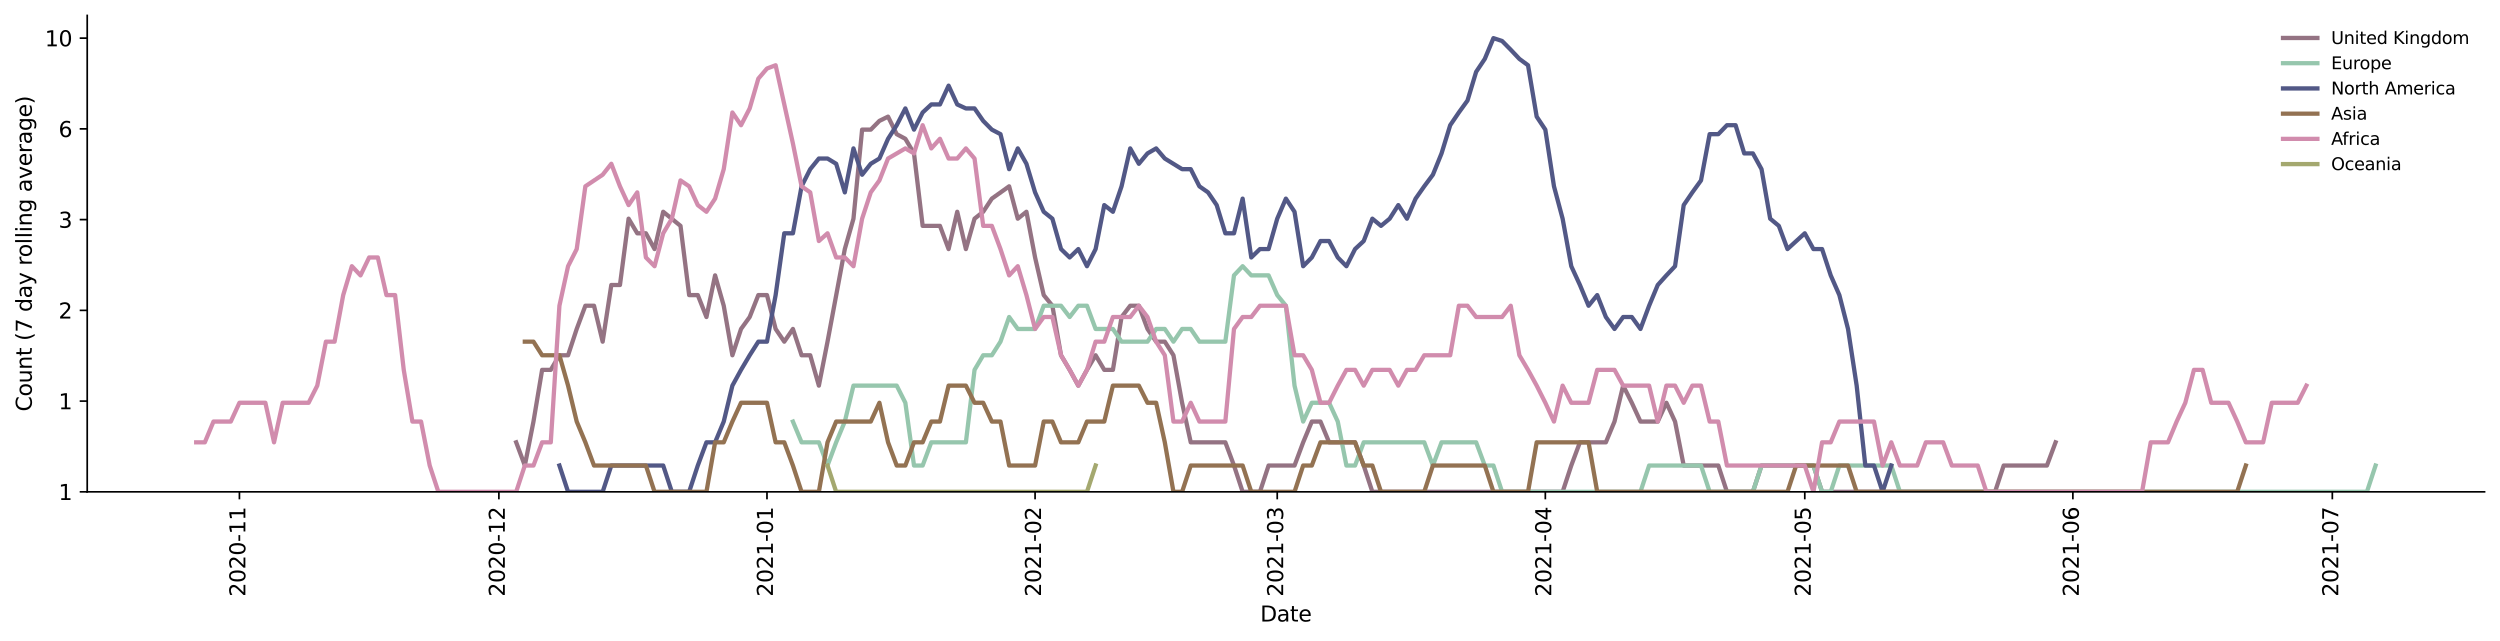 <?xml version="1.0" encoding="utf-8" standalone="no"?>
<!DOCTYPE svg PUBLIC "-//W3C//DTD SVG 1.1//EN"
  "http://www.w3.org/Graphics/SVG/1.1/DTD/svg11.dtd">
<svg height="298.621pt" version="1.1" viewBox="0 0 1163.803 298.621" width="1163.803pt" xmlns="http://www.w3.org/2000/svg" xmlns:xlink="http://www.w3.org/1999/xlink">
 <defs>
  <style type="text/css">*{stroke-linecap:butt;stroke-linejoin:round;}</style>
 </defs>
 <g id="figure_1">
  <g id="patch_1">
   <path d="M 0 298.621 
L 1163.803 298.621 
L 1163.803 0 
L 0 0 
z
" style="fill:#ffffff;"/>
  </g>
  <g id="axes_1">
   <g id="patch_2">
    <path d="M 40.603 228.96 
L 1156.603 228.96 
L 1156.603 7.2 
L 40.603 7.2 
z
" style="fill:#ffffff;"/>
   </g>
   <g id="matplotlib.axis_1">
    <g id="xtick_1">
     <g id="line2d_1">
      <defs>
       <path d="M 0 0 
L 0 3.5 
" id="m291498f585" style="stroke:#000000;stroke-width:0.8;"/>
      </defs>
      <g>
       <use style="stroke:#000000;stroke-width:0.8;" x="111.46" xlink:href="#m291498f585" y="228.96"/>
      </g>
     </g>
     <g id="text_1">
      <!-- 2020-11 -->
      <g transform="translate(114.22 277.743)rotate(-90)scale(0.1 -0.1)">
       <defs>
        <path d="M 1228 531 
L 3431 531 
L 3431 0 
L 469 0 
L 469 531 
Q 828 903 1448 1529 
Q 2069 2156 2228 2338 
Q 2531 2678 2651 2914 
Q 2772 3150 2772 3378 
Q 2772 3750 2511 3984 
Q 2250 4219 1831 4219 
Q 1534 4219 1204 4116 
Q 875 4013 500 3803 
L 500 4441 
Q 881 4594 1212 4672 
Q 1544 4750 1819 4750 
Q 2544 4750 2975 4387 
Q 3406 4025 3406 3419 
Q 3406 3131 3298 2873 
Q 3191 2616 2906 2266 
Q 2828 2175 2409 1742 
Q 1991 1309 1228 531 
z
" id="DejaVuSans-32" transform="scale(0.016)"/>
        <path d="M 2034 4250 
Q 1547 4250 1301 3770 
Q 1056 3291 1056 2328 
Q 1056 1369 1301 889 
Q 1547 409 2034 409 
Q 2525 409 2770 889 
Q 3016 1369 3016 2328 
Q 3016 3291 2770 3770 
Q 2525 4250 2034 4250 
z
M 2034 4750 
Q 2819 4750 3233 4129 
Q 3647 3509 3647 2328 
Q 3647 1150 3233 529 
Q 2819 -91 2034 -91 
Q 1250 -91 836 529 
Q 422 1150 422 2328 
Q 422 3509 836 4129 
Q 1250 4750 2034 4750 
z
" id="DejaVuSans-30" transform="scale(0.016)"/>
        <path d="M 313 2009 
L 1997 2009 
L 1997 1497 
L 313 1497 
L 313 2009 
z
" id="DejaVuSans-2d" transform="scale(0.016)"/>
        <path d="M 794 531 
L 1825 531 
L 1825 4091 
L 703 3866 
L 703 4441 
L 1819 4666 
L 2450 4666 
L 2450 531 
L 3481 531 
L 3481 0 
L 794 0 
L 794 531 
z
" id="DejaVuSans-31" transform="scale(0.016)"/>
       </defs>
       <use xlink:href="#DejaVuSans-32"/>
       <use x="63.623" xlink:href="#DejaVuSans-30"/>
       <use x="127.246" xlink:href="#DejaVuSans-32"/>
       <use x="190.869" xlink:href="#DejaVuSans-30"/>
       <use x="254.492" xlink:href="#DejaVuSans-2d"/>
       <use x="290.576" xlink:href="#DejaVuSans-31"/>
       <use x="354.199" xlink:href="#DejaVuSans-31"/>
      </g>
     </g>
    </g>
    <g id="xtick_2">
     <g id="line2d_2">
      <g>
       <use style="stroke:#000000;stroke-width:0.8;" x="232.239" xlink:href="#m291498f585" y="228.96"/>
      </g>
     </g>
     <g id="text_2">
      <!-- 2020-12 -->
      <g transform="translate(234.999 277.743)rotate(-90)scale(0.1 -0.1)">
       <use xlink:href="#DejaVuSans-32"/>
       <use x="63.623" xlink:href="#DejaVuSans-30"/>
       <use x="127.246" xlink:href="#DejaVuSans-32"/>
       <use x="190.869" xlink:href="#DejaVuSans-30"/>
       <use x="254.492" xlink:href="#DejaVuSans-2d"/>
       <use x="290.576" xlink:href="#DejaVuSans-31"/>
       <use x="354.199" xlink:href="#DejaVuSans-32"/>
      </g>
     </g>
    </g>
    <g id="xtick_3">
     <g id="line2d_3">
      <g>
       <use style="stroke:#000000;stroke-width:0.8;" x="357.045" xlink:href="#m291498f585" y="228.96"/>
      </g>
     </g>
     <g id="text_3">
      <!-- 2021-01 -->
      <g transform="translate(359.804 277.743)rotate(-90)scale(0.1 -0.1)">
       <use xlink:href="#DejaVuSans-32"/>
       <use x="63.623" xlink:href="#DejaVuSans-30"/>
       <use x="127.246" xlink:href="#DejaVuSans-32"/>
       <use x="190.869" xlink:href="#DejaVuSans-31"/>
       <use x="254.492" xlink:href="#DejaVuSans-2d"/>
       <use x="290.576" xlink:href="#DejaVuSans-30"/>
       <use x="354.199" xlink:href="#DejaVuSans-31"/>
      </g>
     </g>
    </g>
    <g id="xtick_4">
     <g id="line2d_4">
      <g>
       <use style="stroke:#000000;stroke-width:0.8;" x="481.85" xlink:href="#m291498f585" y="228.96"/>
      </g>
     </g>
     <g id="text_4">
      <!-- 2021-02 -->
      <g transform="translate(484.609 277.743)rotate(-90)scale(0.1 -0.1)">
       <use xlink:href="#DejaVuSans-32"/>
       <use x="63.623" xlink:href="#DejaVuSans-30"/>
       <use x="127.246" xlink:href="#DejaVuSans-32"/>
       <use x="190.869" xlink:href="#DejaVuSans-31"/>
       <use x="254.492" xlink:href="#DejaVuSans-2d"/>
       <use x="290.576" xlink:href="#DejaVuSans-30"/>
       <use x="354.199" xlink:href="#DejaVuSans-32"/>
      </g>
     </g>
    </g>
    <g id="xtick_5">
     <g id="line2d_5">
      <g>
       <use style="stroke:#000000;stroke-width:0.8;" x="594.577" xlink:href="#m291498f585" y="228.96"/>
      </g>
     </g>
     <g id="text_5">
      <!-- 2021-03 -->
      <g transform="translate(597.337 277.743)rotate(-90)scale(0.1 -0.1)">
       <defs>
        <path d="M 2597 2516 
Q 3050 2419 3304 2112 
Q 3559 1806 3559 1356 
Q 3559 666 3084 287 
Q 2609 -91 1734 -91 
Q 1441 -91 1130 -33 
Q 819 25 488 141 
L 488 750 
Q 750 597 1062 519 
Q 1375 441 1716 441 
Q 2309 441 2620 675 
Q 2931 909 2931 1356 
Q 2931 1769 2642 2001 
Q 2353 2234 1838 2234 
L 1294 2234 
L 1294 2753 
L 1863 2753 
Q 2328 2753 2575 2939 
Q 2822 3125 2822 3475 
Q 2822 3834 2567 4026 
Q 2313 4219 1838 4219 
Q 1578 4219 1281 4162 
Q 984 4106 628 3988 
L 628 4550 
Q 988 4650 1302 4700 
Q 1616 4750 1894 4750 
Q 2613 4750 3031 4423 
Q 3450 4097 3450 3541 
Q 3450 3153 3228 2886 
Q 3006 2619 2597 2516 
z
" id="DejaVuSans-33" transform="scale(0.016)"/>
       </defs>
       <use xlink:href="#DejaVuSans-32"/>
       <use x="63.623" xlink:href="#DejaVuSans-30"/>
       <use x="127.246" xlink:href="#DejaVuSans-32"/>
       <use x="190.869" xlink:href="#DejaVuSans-31"/>
       <use x="254.492" xlink:href="#DejaVuSans-2d"/>
       <use x="290.576" xlink:href="#DejaVuSans-30"/>
       <use x="354.199" xlink:href="#DejaVuSans-33"/>
      </g>
     </g>
    </g>
    <g id="xtick_6">
     <g id="line2d_6">
      <g>
       <use style="stroke:#000000;stroke-width:0.8;" x="719.382" xlink:href="#m291498f585" y="228.96"/>
      </g>
     </g>
     <g id="text_6">
      <!-- 2021-04 -->
      <g transform="translate(722.142 277.743)rotate(-90)scale(0.1 -0.1)">
       <defs>
        <path d="M 2419 4116 
L 825 1625 
L 2419 1625 
L 2419 4116 
z
M 2253 4666 
L 3047 4666 
L 3047 1625 
L 3713 1625 
L 3713 1100 
L 3047 1100 
L 3047 0 
L 2419 0 
L 2419 1100 
L 313 1100 
L 313 1709 
L 2253 4666 
z
" id="DejaVuSans-34" transform="scale(0.016)"/>
       </defs>
       <use xlink:href="#DejaVuSans-32"/>
       <use x="63.623" xlink:href="#DejaVuSans-30"/>
       <use x="127.246" xlink:href="#DejaVuSans-32"/>
       <use x="190.869" xlink:href="#DejaVuSans-31"/>
       <use x="254.492" xlink:href="#DejaVuSans-2d"/>
       <use x="290.576" xlink:href="#DejaVuSans-30"/>
       <use x="354.199" xlink:href="#DejaVuSans-34"/>
      </g>
     </g>
    </g>
    <g id="xtick_7">
     <g id="line2d_7">
      <g>
       <use style="stroke:#000000;stroke-width:0.8;" x="840.162" xlink:href="#m291498f585" y="228.96"/>
      </g>
     </g>
     <g id="text_7">
      <!-- 2021-05 -->
      <g transform="translate(842.921 277.743)rotate(-90)scale(0.1 -0.1)">
       <defs>
        <path d="M 691 4666 
L 3169 4666 
L 3169 4134 
L 1269 4134 
L 1269 2991 
Q 1406 3038 1543 3061 
Q 1681 3084 1819 3084 
Q 2600 3084 3056 2656 
Q 3513 2228 3513 1497 
Q 3513 744 3044 326 
Q 2575 -91 1722 -91 
Q 1428 -91 1123 -41 
Q 819 9 494 109 
L 494 744 
Q 775 591 1075 516 
Q 1375 441 1709 441 
Q 2250 441 2565 725 
Q 2881 1009 2881 1497 
Q 2881 1984 2565 2268 
Q 2250 2553 1709 2553 
Q 1456 2553 1204 2497 
Q 953 2441 691 2322 
L 691 4666 
z
" id="DejaVuSans-35" transform="scale(0.016)"/>
       </defs>
       <use xlink:href="#DejaVuSans-32"/>
       <use x="63.623" xlink:href="#DejaVuSans-30"/>
       <use x="127.246" xlink:href="#DejaVuSans-32"/>
       <use x="190.869" xlink:href="#DejaVuSans-31"/>
       <use x="254.492" xlink:href="#DejaVuSans-2d"/>
       <use x="290.576" xlink:href="#DejaVuSans-30"/>
       <use x="354.199" xlink:href="#DejaVuSans-35"/>
      </g>
     </g>
    </g>
    <g id="xtick_8">
     <g id="line2d_8">
      <g>
       <use style="stroke:#000000;stroke-width:0.8;" x="964.967" xlink:href="#m291498f585" y="228.96"/>
      </g>
     </g>
     <g id="text_8">
      <!-- 2021-06 -->
      <g transform="translate(967.726 277.743)rotate(-90)scale(0.1 -0.1)">
       <defs>
        <path d="M 2113 2584 
Q 1688 2584 1439 2293 
Q 1191 2003 1191 1497 
Q 1191 994 1439 701 
Q 1688 409 2113 409 
Q 2538 409 2786 701 
Q 3034 994 3034 1497 
Q 3034 2003 2786 2293 
Q 2538 2584 2113 2584 
z
M 3366 4563 
L 3366 3988 
Q 3128 4100 2886 4159 
Q 2644 4219 2406 4219 
Q 1781 4219 1451 3797 
Q 1122 3375 1075 2522 
Q 1259 2794 1537 2939 
Q 1816 3084 2150 3084 
Q 2853 3084 3261 2657 
Q 3669 2231 3669 1497 
Q 3669 778 3244 343 
Q 2819 -91 2113 -91 
Q 1303 -91 875 529 
Q 447 1150 447 2328 
Q 447 3434 972 4092 
Q 1497 4750 2381 4750 
Q 2619 4750 2861 4703 
Q 3103 4656 3366 4563 
z
" id="DejaVuSans-36" transform="scale(0.016)"/>
       </defs>
       <use xlink:href="#DejaVuSans-32"/>
       <use x="63.623" xlink:href="#DejaVuSans-30"/>
       <use x="127.246" xlink:href="#DejaVuSans-32"/>
       <use x="190.869" xlink:href="#DejaVuSans-31"/>
       <use x="254.492" xlink:href="#DejaVuSans-2d"/>
       <use x="290.576" xlink:href="#DejaVuSans-30"/>
       <use x="354.199" xlink:href="#DejaVuSans-36"/>
      </g>
     </g>
    </g>
    <g id="xtick_9">
     <g id="line2d_9">
      <g>
       <use style="stroke:#000000;stroke-width:0.8;" x="1085.746" xlink:href="#m291498f585" y="228.96"/>
      </g>
     </g>
     <g id="text_9">
      <!-- 2021-07 -->
      <g transform="translate(1088.505 277.743)rotate(-90)scale(0.1 -0.1)">
       <defs>
        <path d="M 525 4666 
L 3525 4666 
L 3525 4397 
L 1831 0 
L 1172 0 
L 2766 4134 
L 525 4134 
L 525 4666 
z
" id="DejaVuSans-37" transform="scale(0.016)"/>
       </defs>
       <use xlink:href="#DejaVuSans-32"/>
       <use x="63.623" xlink:href="#DejaVuSans-30"/>
       <use x="127.246" xlink:href="#DejaVuSans-32"/>
       <use x="190.869" xlink:href="#DejaVuSans-31"/>
       <use x="254.492" xlink:href="#DejaVuSans-2d"/>
       <use x="290.576" xlink:href="#DejaVuSans-30"/>
       <use x="354.199" xlink:href="#DejaVuSans-37"/>
      </g>
     </g>
    </g>
    <g id="text_10">
     <!-- Date -->
     <g transform="translate(586.652 289.341)scale(0.1 -0.1)">
      <defs>
       <path d="M 1259 4147 
L 1259 519 
L 2022 519 
Q 2988 519 3436 956 
Q 3884 1394 3884 2338 
Q 3884 3275 3436 3711 
Q 2988 4147 2022 4147 
L 1259 4147 
z
M 628 4666 
L 1925 4666 
Q 3281 4666 3915 4102 
Q 4550 3538 4550 2338 
Q 4550 1131 3912 565 
Q 3275 0 1925 0 
L 628 0 
L 628 4666 
z
" id="DejaVuSans-44" transform="scale(0.016)"/>
       <path d="M 2194 1759 
Q 1497 1759 1228 1600 
Q 959 1441 959 1056 
Q 959 750 1161 570 
Q 1363 391 1709 391 
Q 2188 391 2477 730 
Q 2766 1069 2766 1631 
L 2766 1759 
L 2194 1759 
z
M 3341 1997 
L 3341 0 
L 2766 0 
L 2766 531 
Q 2569 213 2275 61 
Q 1981 -91 1556 -91 
Q 1019 -91 701 211 
Q 384 513 384 1019 
Q 384 1609 779 1909 
Q 1175 2209 1959 2209 
L 2766 2209 
L 2766 2266 
Q 2766 2663 2505 2880 
Q 2244 3097 1772 3097 
Q 1472 3097 1187 3025 
Q 903 2953 641 2809 
L 641 3341 
Q 956 3463 1253 3523 
Q 1550 3584 1831 3584 
Q 2591 3584 2966 3190 
Q 3341 2797 3341 1997 
z
" id="DejaVuSans-61" transform="scale(0.016)"/>
       <path d="M 1172 4494 
L 1172 3500 
L 2356 3500 
L 2356 3053 
L 1172 3053 
L 1172 1153 
Q 1172 725 1289 603 
Q 1406 481 1766 481 
L 2356 481 
L 2356 0 
L 1766 0 
Q 1100 0 847 248 
Q 594 497 594 1153 
L 594 3053 
L 172 3053 
L 172 3500 
L 594 3500 
L 594 4494 
L 1172 4494 
z
" id="DejaVuSans-74" transform="scale(0.016)"/>
       <path d="M 3597 1894 
L 3597 1613 
L 953 1613 
Q 991 1019 1311 708 
Q 1631 397 2203 397 
Q 2534 397 2845 478 
Q 3156 559 3463 722 
L 3463 178 
Q 3153 47 2828 -22 
Q 2503 -91 2169 -91 
Q 1331 -91 842 396 
Q 353 884 353 1716 
Q 353 2575 817 3079 
Q 1281 3584 2069 3584 
Q 2775 3584 3186 3129 
Q 3597 2675 3597 1894 
z
M 3022 2063 
Q 3016 2534 2758 2815 
Q 2500 3097 2075 3097 
Q 1594 3097 1305 2825 
Q 1016 2553 972 2059 
L 3022 2063 
z
" id="DejaVuSans-65" transform="scale(0.016)"/>
      </defs>
      <use xlink:href="#DejaVuSans-44"/>
      <use x="77.002" xlink:href="#DejaVuSans-61"/>
      <use x="138.281" xlink:href="#DejaVuSans-74"/>
      <use x="177.49" xlink:href="#DejaVuSans-65"/>
     </g>
    </g>
   </g>
   <g id="matplotlib.axis_2">
    <g id="ytick_1">
     <g id="line2d_10">
      <defs>
       <path d="M 0 0 
L -3.5 0 
" id="m78476ab088" style="stroke:#000000;stroke-width:0.8;"/>
      </defs>
      <g>
       <use style="stroke:#000000;stroke-width:0.8;" x="40.603" xlink:href="#m78476ab088" y="228.96"/>
      </g>
     </g>
     <g id="text_11">
      <!-- 1 -->
      <g transform="translate(27.241 232.759)scale(0.1 -0.1)">
       <use xlink:href="#DejaVuSans-31"/>
      </g>
     </g>
    </g>
    <g id="ytick_2">
     <g id="line2d_11">
      <g>
       <use style="stroke:#000000;stroke-width:0.8;" x="40.603" xlink:href="#m78476ab088" y="186.72"/>
      </g>
     </g>
     <g id="text_12">
      <!-- 1 -->
      <g transform="translate(27.241 190.519)scale(0.1 -0.1)">
       <use xlink:href="#DejaVuSans-31"/>
      </g>
     </g>
    </g>
    <g id="ytick_3">
     <g id="line2d_12">
      <g>
       <use style="stroke:#000000;stroke-width:0.8;" x="40.603" xlink:href="#m78476ab088" y="144.48"/>
      </g>
     </g>
     <g id="text_13">
      <!-- 2 -->
      <g transform="translate(27.241 148.279)scale(0.1 -0.1)">
       <use xlink:href="#DejaVuSans-32"/>
      </g>
     </g>
    </g>
    <g id="ytick_4">
     <g id="line2d_13">
      <g>
       <use style="stroke:#000000;stroke-width:0.8;" x="40.603" xlink:href="#m78476ab088" y="102.24"/>
      </g>
     </g>
     <g id="text_14">
      <!-- 3 -->
      <g transform="translate(27.241 106.039)scale(0.1 -0.1)">
       <use xlink:href="#DejaVuSans-33"/>
      </g>
     </g>
    </g>
    <g id="ytick_5">
     <g id="line2d_14">
      <g>
       <use style="stroke:#000000;stroke-width:0.8;" x="40.603" xlink:href="#m78476ab088" y="60"/>
      </g>
     </g>
     <g id="text_15">
      <!-- 6 -->
      <g transform="translate(27.241 63.799)scale(0.1 -0.1)">
       <use xlink:href="#DejaVuSans-36"/>
      </g>
     </g>
    </g>
    <g id="ytick_6">
     <g id="line2d_15">
      <g>
       <use style="stroke:#000000;stroke-width:0.8;" x="40.603" xlink:href="#m78476ab088" y="17.76"/>
      </g>
     </g>
     <g id="text_16">
      <!-- 10 -->
      <g transform="translate(20.878 21.559)scale(0.1 -0.1)">
       <use xlink:href="#DejaVuSans-31"/>
       <use x="63.623" xlink:href="#DejaVuSans-30"/>
      </g>
     </g>
    </g>
    <g id="text_17">
     <!-- Count (7 day rolling average) -->
     <g transform="translate(14.798 191.548)rotate(-90)scale(0.1 -0.1)">
      <defs>
       <path d="M 4122 4306 
L 4122 3641 
Q 3803 3938 3442 4084 
Q 3081 4231 2675 4231 
Q 1875 4231 1450 3742 
Q 1025 3253 1025 2328 
Q 1025 1406 1450 917 
Q 1875 428 2675 428 
Q 3081 428 3442 575 
Q 3803 722 4122 1019 
L 4122 359 
Q 3791 134 3420 21 
Q 3050 -91 2638 -91 
Q 1578 -91 968 557 
Q 359 1206 359 2328 
Q 359 3453 968 4101 
Q 1578 4750 2638 4750 
Q 3056 4750 3426 4639 
Q 3797 4528 4122 4306 
z
" id="DejaVuSans-43" transform="scale(0.016)"/>
       <path d="M 1959 3097 
Q 1497 3097 1228 2736 
Q 959 2375 959 1747 
Q 959 1119 1226 758 
Q 1494 397 1959 397 
Q 2419 397 2687 759 
Q 2956 1122 2956 1747 
Q 2956 2369 2687 2733 
Q 2419 3097 1959 3097 
z
M 1959 3584 
Q 2709 3584 3137 3096 
Q 3566 2609 3566 1747 
Q 3566 888 3137 398 
Q 2709 -91 1959 -91 
Q 1206 -91 779 398 
Q 353 888 353 1747 
Q 353 2609 779 3096 
Q 1206 3584 1959 3584 
z
" id="DejaVuSans-6f" transform="scale(0.016)"/>
       <path d="M 544 1381 
L 544 3500 
L 1119 3500 
L 1119 1403 
Q 1119 906 1312 657 
Q 1506 409 1894 409 
Q 2359 409 2629 706 
Q 2900 1003 2900 1516 
L 2900 3500 
L 3475 3500 
L 3475 0 
L 2900 0 
L 2900 538 
Q 2691 219 2414 64 
Q 2138 -91 1772 -91 
Q 1169 -91 856 284 
Q 544 659 544 1381 
z
M 1991 3584 
L 1991 3584 
z
" id="DejaVuSans-75" transform="scale(0.016)"/>
       <path d="M 3513 2113 
L 3513 0 
L 2938 0 
L 2938 2094 
Q 2938 2591 2744 2837 
Q 2550 3084 2163 3084 
Q 1697 3084 1428 2787 
Q 1159 2491 1159 1978 
L 1159 0 
L 581 0 
L 581 3500 
L 1159 3500 
L 1159 2956 
Q 1366 3272 1645 3428 
Q 1925 3584 2291 3584 
Q 2894 3584 3203 3211 
Q 3513 2838 3513 2113 
z
" id="DejaVuSans-6e" transform="scale(0.016)"/>
       <path id="DejaVuSans-20" transform="scale(0.016)"/>
       <path d="M 1984 4856 
Q 1566 4138 1362 3434 
Q 1159 2731 1159 2009 
Q 1159 1288 1364 580 
Q 1569 -128 1984 -844 
L 1484 -844 
Q 1016 -109 783 600 
Q 550 1309 550 2009 
Q 550 2706 781 3412 
Q 1013 4119 1484 4856 
L 1984 4856 
z
" id="DejaVuSans-28" transform="scale(0.016)"/>
       <path d="M 2906 2969 
L 2906 4863 
L 3481 4863 
L 3481 0 
L 2906 0 
L 2906 525 
Q 2725 213 2448 61 
Q 2172 -91 1784 -91 
Q 1150 -91 751 415 
Q 353 922 353 1747 
Q 353 2572 751 3078 
Q 1150 3584 1784 3584 
Q 2172 3584 2448 3432 
Q 2725 3281 2906 2969 
z
M 947 1747 
Q 947 1113 1208 752 
Q 1469 391 1925 391 
Q 2381 391 2643 752 
Q 2906 1113 2906 1747 
Q 2906 2381 2643 2742 
Q 2381 3103 1925 3103 
Q 1469 3103 1208 2742 
Q 947 2381 947 1747 
z
" id="DejaVuSans-64" transform="scale(0.016)"/>
       <path d="M 2059 -325 
Q 1816 -950 1584 -1140 
Q 1353 -1331 966 -1331 
L 506 -1331 
L 506 -850 
L 844 -850 
Q 1081 -850 1212 -737 
Q 1344 -625 1503 -206 
L 1606 56 
L 191 3500 
L 800 3500 
L 1894 763 
L 2988 3500 
L 3597 3500 
L 2059 -325 
z
" id="DejaVuSans-79" transform="scale(0.016)"/>
       <path d="M 2631 2963 
Q 2534 3019 2420 3045 
Q 2306 3072 2169 3072 
Q 1681 3072 1420 2755 
Q 1159 2438 1159 1844 
L 1159 0 
L 581 0 
L 581 3500 
L 1159 3500 
L 1159 2956 
Q 1341 3275 1631 3429 
Q 1922 3584 2338 3584 
Q 2397 3584 2469 3576 
Q 2541 3569 2628 3553 
L 2631 2963 
z
" id="DejaVuSans-72" transform="scale(0.016)"/>
       <path d="M 603 4863 
L 1178 4863 
L 1178 0 
L 603 0 
L 603 4863 
z
" id="DejaVuSans-6c" transform="scale(0.016)"/>
       <path d="M 603 3500 
L 1178 3500 
L 1178 0 
L 603 0 
L 603 3500 
z
M 603 4863 
L 1178 4863 
L 1178 4134 
L 603 4134 
L 603 4863 
z
" id="DejaVuSans-69" transform="scale(0.016)"/>
       <path d="M 2906 1791 
Q 2906 2416 2648 2759 
Q 2391 3103 1925 3103 
Q 1463 3103 1205 2759 
Q 947 2416 947 1791 
Q 947 1169 1205 825 
Q 1463 481 1925 481 
Q 2391 481 2648 825 
Q 2906 1169 2906 1791 
z
M 3481 434 
Q 3481 -459 3084 -895 
Q 2688 -1331 1869 -1331 
Q 1566 -1331 1297 -1286 
Q 1028 -1241 775 -1147 
L 775 -588 
Q 1028 -725 1275 -790 
Q 1522 -856 1778 -856 
Q 2344 -856 2625 -561 
Q 2906 -266 2906 331 
L 2906 616 
Q 2728 306 2450 153 
Q 2172 0 1784 0 
Q 1141 0 747 490 
Q 353 981 353 1791 
Q 353 2603 747 3093 
Q 1141 3584 1784 3584 
Q 2172 3584 2450 3431 
Q 2728 3278 2906 2969 
L 2906 3500 
L 3481 3500 
L 3481 434 
z
" id="DejaVuSans-67" transform="scale(0.016)"/>
       <path d="M 191 3500 
L 800 3500 
L 1894 563 
L 2988 3500 
L 3597 3500 
L 2284 0 
L 1503 0 
L 191 3500 
z
" id="DejaVuSans-76" transform="scale(0.016)"/>
       <path d="M 513 4856 
L 1013 4856 
Q 1481 4119 1714 3412 
Q 1947 2706 1947 2009 
Q 1947 1309 1714 600 
Q 1481 -109 1013 -844 
L 513 -844 
Q 928 -128 1133 580 
Q 1338 1288 1338 2009 
Q 1338 2731 1133 3434 
Q 928 4138 513 4856 
z
" id="DejaVuSans-29" transform="scale(0.016)"/>
      </defs>
      <use xlink:href="#DejaVuSans-43"/>
      <use x="69.824" xlink:href="#DejaVuSans-6f"/>
      <use x="131.006" xlink:href="#DejaVuSans-75"/>
      <use x="194.385" xlink:href="#DejaVuSans-6e"/>
      <use x="257.764" xlink:href="#DejaVuSans-74"/>
      <use x="296.973" xlink:href="#DejaVuSans-20"/>
      <use x="328.76" xlink:href="#DejaVuSans-28"/>
      <use x="367.773" xlink:href="#DejaVuSans-37"/>
      <use x="431.396" xlink:href="#DejaVuSans-20"/>
      <use x="463.184" xlink:href="#DejaVuSans-64"/>
      <use x="526.66" xlink:href="#DejaVuSans-61"/>
      <use x="587.939" xlink:href="#DejaVuSans-79"/>
      <use x="647.119" xlink:href="#DejaVuSans-20"/>
      <use x="678.906" xlink:href="#DejaVuSans-72"/>
      <use x="717.77" xlink:href="#DejaVuSans-6f"/>
      <use x="778.951" xlink:href="#DejaVuSans-6c"/>
      <use x="806.734" xlink:href="#DejaVuSans-6c"/>
      <use x="834.518" xlink:href="#DejaVuSans-69"/>
      <use x="862.301" xlink:href="#DejaVuSans-6e"/>
      <use x="925.68" xlink:href="#DejaVuSans-67"/>
      <use x="989.156" xlink:href="#DejaVuSans-20"/>
      <use x="1020.943" xlink:href="#DejaVuSans-61"/>
      <use x="1082.223" xlink:href="#DejaVuSans-76"/>
      <use x="1141.402" xlink:href="#DejaVuSans-65"/>
      <use x="1202.926" xlink:href="#DejaVuSans-72"/>
      <use x="1244.039" xlink:href="#DejaVuSans-61"/>
      <use x="1305.318" xlink:href="#DejaVuSans-67"/>
      <use x="1368.795" xlink:href="#DejaVuSans-65"/>
      <use x="1430.318" xlink:href="#DejaVuSans-29"/>
     </g>
    </g>
   </g>
   <g id="line2d_16">
    <path clip-path="url(#p7f27ccd590)" d="M 240.291 205.909 
L 244.317 216.712 
L 248.343 196.245 
L 252.369 172.18 
L 256.395 172.18 
L 260.421 165.382 
L 264.447 165.382 
L 268.473 153.135 
L 272.499 142.331 
L 276.525 142.331 
L 280.551 159.054 
L 284.577 132.667 
L 288.603 132.667 
L 292.629 101.805 
L 296.655 108.602 
L 300.681 108.602 
L 304.707 115.944 
L 308.733 98.586 
L 316.785 105.141 
L 320.811 137.372 
L 324.837 137.372 
L 328.863 147.574 
L 332.889 128.192 
L 336.915 142.331 
L 340.941 165.382 
L 344.967 153.135 
L 348.993 147.574 
L 353.019 137.372 
L 357.045 137.372 
L 361.071 153.135 
L 365.097 159.054 
L 369.123 153.135 
L 373.149 165.382 
L 377.175 165.382 
L 381.201 179.522 
L 385.227 159.054 
L 393.278 115.944 
L 397.304 101.805 
L 401.33 60.348 
L 405.356 60.348 
L 409.382 56.27 
L 413.408 54.298 
L 417.434 62.456 
L 421.46 64.614 
L 425.486 71.412 
L 429.512 105.141 
L 437.564 105.141 
L 441.59 115.944 
L 445.616 98.586 
L 449.642 115.944 
L 453.668 101.805 
L 457.694 98.586 
L 461.72 92.469 
L 469.772 86.735 
L 473.798 101.805 
L 477.824 98.586 
L 481.85 119.848 
L 485.876 137.372 
L 489.902 142.331 
L 493.928 165.382 
L 497.954 172.18 
L 501.98 179.522 
L 506.006 172.18 
L 510.032 165.382 
L 514.058 172.18 
L 518.084 172.18 
L 522.11 147.574 
L 526.136 142.331 
L 530.162 142.331 
L 534.188 153.135 
L 538.214 159.054 
L 542.239 159.054 
L 546.265 165.382 
L 550.291 187.503 
L 554.317 205.909 
L 570.421 205.909 
L 574.447 216.712 
L 578.473 228.96 
L 586.525 228.96 
L 590.551 216.712 
L 602.629 216.712 
L 606.655 205.909 
L 610.681 196.245 
L 614.707 196.245 
L 618.733 205.909 
L 630.811 205.909 
L 634.837 216.712 
L 638.863 228.96 
L 727.434 228.96 
L 731.46 216.712 
L 735.486 205.909 
L 747.564 205.909 
L 751.59 196.245 
L 755.616 179.522 
L 759.642 187.503 
L 763.668 196.245 
L 771.72 196.245 
L 775.746 187.503 
L 779.772 196.245 
L 783.798 216.712 
L 799.902 216.712 
L 803.928 228.96 
L 816.006 228.96 
L 820.032 216.712 
L 844.188 216.712 
L 848.214 228.96 
L 928.733 228.96 
L 932.759 216.712 
L 952.889 216.712 
L 956.915 205.909 
L 956.915 205.909 
" style="fill:none;stroke:#947383;stroke-linecap:square;stroke-width:2;"/>
   </g>
   <g id="line2d_17">
    <path clip-path="url(#p7f27ccd590)" d="M 369.123 196.245 
L 373.149 205.909 
L 381.201 205.909 
L 385.227 216.712 
L 389.252 205.909 
L 393.278 196.245 
L 397.304 179.522 
L 417.434 179.522 
L 421.46 187.503 
L 425.486 216.712 
L 429.512 216.712 
L 433.538 205.909 
L 449.642 205.909 
L 453.668 172.18 
L 457.694 165.382 
L 461.72 165.382 
L 465.746 159.054 
L 469.772 147.574 
L 473.798 153.135 
L 481.85 153.135 
L 485.876 142.331 
L 493.928 142.331 
L 497.954 147.574 
L 501.98 142.331 
L 506.006 142.331 
L 510.032 153.135 
L 518.084 153.135 
L 522.11 159.054 
L 534.188 159.054 
L 538.214 153.135 
L 542.239 153.135 
L 546.265 159.054 
L 550.291 153.135 
L 554.317 153.135 
L 558.343 159.054 
L 570.421 159.054 
L 574.447 128.192 
L 578.473 123.925 
L 582.499 128.192 
L 590.551 128.192 
L 594.577 137.372 
L 598.603 142.331 
L 602.629 179.522 
L 606.655 196.245 
L 610.681 187.503 
L 618.733 187.503 
L 622.759 196.245 
L 626.785 216.712 
L 630.811 216.712 
L 634.837 205.909 
L 663.019 205.909 
L 667.045 216.712 
L 671.071 205.909 
L 687.175 205.909 
L 691.201 216.712 
L 695.227 216.712 
L 699.252 228.96 
L 763.668 228.96 
L 767.694 216.712 
L 791.85 216.712 
L 795.876 228.96 
L 816.006 228.96 
L 820.032 216.712 
L 844.188 216.712 
L 848.214 228.96 
L 852.239 228.96 
L 856.265 216.712 
L 880.421 216.712 
L 884.447 228.96 
L 1101.85 228.96 
L 1105.876 216.712 
L 1105.876 216.712 
" style="fill:none;stroke:#96c6ad;stroke-linecap:square;stroke-width:2;"/>
   </g>
   <g id="line2d_18">
    <path clip-path="url(#p7f27ccd590)" d="M 260.421 216.712 
L 264.447 228.96 
L 280.551 228.96 
L 284.577 216.712 
L 308.733 216.712 
L 312.759 228.96 
L 320.811 228.96 
L 324.837 216.712 
L 328.863 205.909 
L 332.889 205.909 
L 336.915 196.245 
L 340.941 179.522 
L 344.967 172.18 
L 348.993 165.382 
L 353.019 159.054 
L 357.045 159.054 
L 361.071 137.372 
L 365.097 108.602 
L 369.123 108.602 
L 373.149 86.735 
L 377.175 78.754 
L 381.201 73.794 
L 385.227 73.794 
L 389.252 76.241 
L 393.278 89.557 
L 397.304 69.09 
L 401.33 81.338 
L 405.356 76.241 
L 409.382 73.794 
L 413.408 64.614 
L 417.434 58.286 
L 421.46 50.475 
L 425.486 60.348 
L 429.512 52.367 
L 433.538 48.622 
L 437.564 48.622 
L 441.59 39.88 
L 445.616 48.622 
L 449.642 50.475 
L 453.668 50.475 
L 457.694 56.27 
L 461.72 60.348 
L 465.746 62.456 
L 469.772 78.754 
L 473.798 69.09 
L 477.824 76.241 
L 481.85 89.557 
L 485.876 98.586 
L 489.902 101.805 
L 493.928 115.944 
L 497.954 119.848 
L 501.98 115.944 
L 506.006 123.925 
L 510.032 115.944 
L 514.058 95.477 
L 518.084 98.586 
L 522.11 86.735 
L 526.136 69.09 
L 530.162 76.241 
L 534.188 71.412 
L 538.214 69.09 
L 542.239 73.794 
L 550.291 78.754 
L 554.317 78.754 
L 558.343 86.735 
L 562.369 89.557 
L 566.395 95.477 
L 570.421 108.602 
L 574.447 108.602 
L 578.473 92.469 
L 582.499 119.848 
L 586.525 115.944 
L 590.551 115.944 
L 594.577 101.805 
L 598.603 92.469 
L 602.629 98.586 
L 606.655 123.925 
L 610.681 119.848 
L 614.707 112.2 
L 618.733 112.2 
L 622.759 119.848 
L 626.785 123.925 
L 630.811 115.944 
L 634.837 112.2 
L 638.863 101.805 
L 642.889 105.141 
L 646.915 101.805 
L 650.941 95.477 
L 654.967 101.805 
L 658.993 92.469 
L 663.019 86.735 
L 667.045 81.338 
L 671.071 71.412 
L 675.097 58.286 
L 679.123 52.367 
L 683.149 46.806 
L 687.175 33.441 
L 691.201 27.424 
L 695.227 17.76 
L 699.252 19.08 
L 703.278 23.157 
L 707.304 27.424 
L 711.33 30.383 
L 715.356 54.298 
L 719.382 60.348 
L 723.408 86.735 
L 727.434 101.805 
L 731.46 123.925 
L 735.486 132.667 
L 739.512 142.331 
L 743.538 137.372 
L 747.564 147.574 
L 751.59 153.135 
L 755.616 147.574 
L 759.642 147.574 
L 763.668 153.135 
L 767.694 142.331 
L 771.72 132.667 
L 775.746 128.192 
L 779.772 123.925 
L 783.798 95.477 
L 787.824 89.557 
L 791.85 83.996 
L 795.876 62.456 
L 799.902 62.456 
L 803.928 58.286 
L 807.954 58.286 
L 811.98 71.412 
L 816.006 71.412 
L 820.032 78.754 
L 824.058 101.805 
L 828.084 105.141 
L 832.11 115.944 
L 840.162 108.602 
L 844.188 115.944 
L 848.214 115.944 
L 852.239 128.192 
L 856.265 137.372 
L 860.291 153.135 
L 864.317 179.522 
L 868.343 216.712 
L 872.369 216.712 
L 876.395 228.96 
L 880.421 216.712 
L 880.421 216.712 
" style="fill:none;stroke:#525886;stroke-linecap:square;stroke-width:2;"/>
   </g>
   <g id="line2d_19">
    <path clip-path="url(#p7f27ccd590)" d="M 244.317 159.054 
L 248.343 159.054 
L 252.369 165.382 
L 260.421 165.382 
L 264.447 179.522 
L 268.473 196.245 
L 272.499 205.909 
L 276.525 216.712 
L 300.681 216.712 
L 304.707 228.96 
L 328.863 228.96 
L 332.889 205.909 
L 336.915 205.909 
L 340.941 196.245 
L 344.967 187.503 
L 357.045 187.503 
L 361.071 205.909 
L 365.097 205.909 
L 369.123 216.712 
L 373.149 228.96 
L 381.201 228.96 
L 385.227 205.909 
L 389.252 196.245 
L 405.356 196.245 
L 409.382 187.503 
L 413.408 205.909 
L 417.434 216.712 
L 421.46 216.712 
L 425.486 205.909 
L 429.512 205.909 
L 433.538 196.245 
L 437.564 196.245 
L 441.59 179.522 
L 449.642 179.522 
L 453.668 187.503 
L 457.694 187.503 
L 461.72 196.245 
L 465.746 196.245 
L 469.772 216.712 
L 481.85 216.712 
L 485.876 196.245 
L 489.902 196.245 
L 493.928 205.909 
L 501.98 205.909 
L 506.006 196.245 
L 514.058 196.245 
L 518.084 179.522 
L 530.162 179.522 
L 534.188 187.503 
L 538.214 187.503 
L 542.239 205.909 
L 546.265 228.96 
L 550.291 228.96 
L 554.317 216.712 
L 578.473 216.712 
L 582.499 228.96 
L 602.629 228.96 
L 606.655 216.712 
L 610.681 216.712 
L 614.707 205.909 
L 630.811 205.909 
L 634.837 216.712 
L 638.863 216.712 
L 642.889 228.96 
L 663.019 228.96 
L 667.045 216.712 
L 691.201 216.712 
L 695.227 228.96 
L 711.33 228.96 
L 715.356 205.909 
L 739.512 205.909 
L 743.538 228.96 
L 832.11 228.96 
L 836.136 216.712 
L 860.291 216.712 
L 864.317 228.96 
L 1041.46 228.96 
L 1045.486 216.712 
L 1045.486 216.712 
" style="fill:none;stroke:#937252;stroke-linecap:square;stroke-width:2;"/>
   </g>
   <g id="line2d_20">
    <path clip-path="url(#p7f27ccd590)" d="M 91.33 205.909 
L 95.356 205.909 
L 99.382 196.245 
L 107.434 196.245 
L 111.46 187.503 
L 123.538 187.503 
L 127.564 205.909 
L 131.59 187.503 
L 143.668 187.503 
L 147.694 179.522 
L 151.72 159.054 
L 155.746 159.054 
L 159.772 137.372 
L 163.798 123.925 
L 167.824 128.192 
L 171.85 119.848 
L 175.876 119.848 
L 179.902 137.372 
L 183.928 137.372 
L 187.954 172.18 
L 191.98 196.245 
L 196.006 196.245 
L 200.032 216.712 
L 204.058 228.96 
L 240.291 228.96 
L 244.317 216.712 
L 248.343 216.712 
L 252.369 205.909 
L 256.395 205.909 
L 260.421 142.331 
L 264.447 123.925 
L 268.473 115.944 
L 272.499 86.735 
L 280.551 81.338 
L 284.577 76.241 
L 288.603 86.735 
L 292.629 95.477 
L 296.655 89.557 
L 300.681 119.848 
L 304.707 123.925 
L 308.733 108.602 
L 312.759 101.805 
L 316.785 83.996 
L 320.811 86.735 
L 324.837 95.477 
L 328.863 98.586 
L 332.889 92.469 
L 336.915 78.754 
L 340.941 52.367 
L 344.967 58.286 
L 348.993 50.475 
L 353.019 36.604 
L 357.045 31.899 
L 361.071 30.383 
L 369.123 66.825 
L 373.149 86.735 
L 377.175 89.557 
L 381.201 112.2 
L 385.227 108.602 
L 389.252 119.848 
L 393.278 119.848 
L 397.304 123.925 
L 401.33 101.805 
L 405.356 89.557 
L 409.382 83.996 
L 413.408 73.794 
L 421.46 69.09 
L 425.486 71.412 
L 429.512 58.286 
L 433.538 69.09 
L 437.564 64.614 
L 441.59 73.794 
L 445.616 73.794 
L 449.642 69.09 
L 453.668 73.794 
L 457.694 105.141 
L 461.72 105.141 
L 465.746 115.944 
L 469.772 128.192 
L 473.798 123.925 
L 477.824 137.372 
L 481.85 153.135 
L 485.876 147.574 
L 489.902 147.574 
L 493.928 165.382 
L 497.954 172.18 
L 501.98 179.522 
L 506.006 172.18 
L 510.032 159.054 
L 514.058 159.054 
L 518.084 147.574 
L 526.136 147.574 
L 530.162 142.331 
L 534.188 147.574 
L 538.214 159.054 
L 542.239 165.382 
L 546.265 196.245 
L 550.291 196.245 
L 554.317 187.503 
L 558.343 196.245 
L 570.421 196.245 
L 574.447 153.135 
L 578.473 147.574 
L 582.499 147.574 
L 586.525 142.331 
L 598.603 142.331 
L 602.629 165.382 
L 606.655 165.382 
L 610.681 172.18 
L 614.707 187.503 
L 618.733 187.503 
L 622.759 179.522 
L 626.785 172.18 
L 630.811 172.18 
L 634.837 179.522 
L 638.863 172.18 
L 646.915 172.18 
L 650.941 179.522 
L 654.967 172.18 
L 658.993 172.18 
L 663.019 165.382 
L 675.097 165.382 
L 679.123 142.331 
L 683.149 142.331 
L 687.175 147.574 
L 699.252 147.574 
L 703.278 142.331 
L 707.304 165.382 
L 711.33 172.18 
L 715.356 179.522 
L 719.382 187.503 
L 723.408 196.245 
L 727.434 179.522 
L 731.46 187.503 
L 739.512 187.503 
L 743.538 172.18 
L 751.59 172.18 
L 755.616 179.522 
L 767.694 179.522 
L 771.72 196.245 
L 775.746 179.522 
L 779.772 179.522 
L 783.798 187.503 
L 787.824 179.522 
L 791.85 179.522 
L 795.876 196.245 
L 799.902 196.245 
L 803.928 216.712 
L 840.162 216.712 
L 844.188 228.96 
L 848.214 205.909 
L 852.239 205.909 
L 856.265 196.245 
L 872.369 196.245 
L 876.395 216.712 
L 880.421 205.909 
L 884.447 216.712 
L 892.499 216.712 
L 896.525 205.909 
L 904.577 205.909 
L 908.603 216.712 
L 920.681 216.712 
L 924.707 228.96 
L 997.175 228.96 
L 1001.201 205.909 
L 1009.252 205.909 
L 1013.278 196.245 
L 1017.304 187.503 
L 1021.33 172.18 
L 1025.356 172.18 
L 1029.382 187.503 
L 1037.434 187.503 
L 1041.46 196.245 
L 1045.486 205.909 
L 1053.538 205.909 
L 1057.564 187.503 
L 1069.642 187.503 
L 1073.668 179.522 
L 1073.668 179.522 
" style="fill:none;stroke:#d18cad;stroke-linecap:square;stroke-width:2;"/>
   </g>
   <g id="line2d_21">
    <path clip-path="url(#p7f27ccd590)" d="M 385.227 216.712 
L 389.252 228.96 
L 393.278 228.96 
L 397.304 228.96 
L 401.33 228.96 
L 405.356 228.96 
L 409.382 228.96 
L 413.408 228.96 
L 417.434 228.96 
L 421.46 228.96 
L 425.486 228.96 
L 429.512 228.96 
L 433.538 228.96 
L 437.564 228.96 
L 441.59 228.96 
L 445.616 228.96 
L 449.642 228.96 
L 453.668 228.96 
L 457.694 228.96 
L 461.72 228.96 
L 465.746 228.96 
L 469.772 228.96 
L 473.798 228.96 
L 477.824 228.96 
L 481.85 228.96 
L 485.876 228.96 
L 489.902 228.96 
L 493.928 228.96 
L 497.954 228.96 
L 501.98 228.96 
L 506.006 228.96 
L 510.032 216.712 
" style="fill:none;stroke:#a4a86f;stroke-linecap:square;stroke-width:2;"/>
   </g>
   <g id="patch_3">
    <path d="M 40.603 228.96 
L 40.603 7.2 
" style="fill:none;stroke:#000000;stroke-linecap:square;stroke-linejoin:miter;stroke-width:0.8;"/>
   </g>
   <g id="patch_4">
    <path d="M 40.603 228.96 
L 1156.603 228.96 
" style="fill:none;stroke:#000000;stroke-linecap:square;stroke-linejoin:miter;stroke-width:0.8;"/>
   </g>
   <g id="legend_1">
    <g id="line2d_22">
     <path d="M 1062.792 17.679 
L 1078.792 17.679 
" style="fill:none;stroke:#947383;stroke-linecap:square;stroke-width:2;"/>
    </g>
    <g id="line2d_23"/>
    <g id="text_18">
     <!-- United Kingdom -->
     <g transform="translate(1085.192 20.479)scale(0.08 -0.08)">
      <defs>
       <path d="M 556 4666 
L 1191 4666 
L 1191 1831 
Q 1191 1081 1462 751 
Q 1734 422 2344 422 
Q 2950 422 3222 751 
Q 3494 1081 3494 1831 
L 3494 4666 
L 4128 4666 
L 4128 1753 
Q 4128 841 3676 375 
Q 3225 -91 2344 -91 
Q 1459 -91 1007 375 
Q 556 841 556 1753 
L 556 4666 
z
" id="DejaVuSans-55" transform="scale(0.016)"/>
       <path d="M 628 4666 
L 1259 4666 
L 1259 2694 
L 3353 4666 
L 4166 4666 
L 1850 2491 
L 4331 0 
L 3500 0 
L 1259 2247 
L 1259 0 
L 628 0 
L 628 4666 
z
" id="DejaVuSans-4b" transform="scale(0.016)"/>
       <path d="M 3328 2828 
Q 3544 3216 3844 3400 
Q 4144 3584 4550 3584 
Q 5097 3584 5394 3201 
Q 5691 2819 5691 2113 
L 5691 0 
L 5113 0 
L 5113 2094 
Q 5113 2597 4934 2840 
Q 4756 3084 4391 3084 
Q 3944 3084 3684 2787 
Q 3425 2491 3425 1978 
L 3425 0 
L 2847 0 
L 2847 2094 
Q 2847 2600 2669 2842 
Q 2491 3084 2119 3084 
Q 1678 3084 1418 2786 
Q 1159 2488 1159 1978 
L 1159 0 
L 581 0 
L 581 3500 
L 1159 3500 
L 1159 2956 
Q 1356 3278 1631 3431 
Q 1906 3584 2284 3584 
Q 2666 3584 2933 3390 
Q 3200 3197 3328 2828 
z
" id="DejaVuSans-6d" transform="scale(0.016)"/>
      </defs>
      <use xlink:href="#DejaVuSans-55"/>
      <use x="73.193" xlink:href="#DejaVuSans-6e"/>
      <use x="136.572" xlink:href="#DejaVuSans-69"/>
      <use x="164.355" xlink:href="#DejaVuSans-74"/>
      <use x="203.564" xlink:href="#DejaVuSans-65"/>
      <use x="265.088" xlink:href="#DejaVuSans-64"/>
      <use x="328.564" xlink:href="#DejaVuSans-20"/>
      <use x="360.352" xlink:href="#DejaVuSans-4b"/>
      <use x="425.928" xlink:href="#DejaVuSans-69"/>
      <use x="453.711" xlink:href="#DejaVuSans-6e"/>
      <use x="517.09" xlink:href="#DejaVuSans-67"/>
      <use x="580.566" xlink:href="#DejaVuSans-64"/>
      <use x="644.043" xlink:href="#DejaVuSans-6f"/>
      <use x="705.225" xlink:href="#DejaVuSans-6d"/>
     </g>
    </g>
    <g id="line2d_24">
     <path d="M 1062.792 29.421 
L 1078.792 29.421 
" style="fill:none;stroke:#96c6ad;stroke-linecap:square;stroke-width:2;"/>
    </g>
    <g id="line2d_25"/>
    <g id="text_19">
     <!-- Europe -->
     <g transform="translate(1085.192 32.221)scale(0.08 -0.08)">
      <defs>
       <path d="M 628 4666 
L 3578 4666 
L 3578 4134 
L 1259 4134 
L 1259 2753 
L 3481 2753 
L 3481 2222 
L 1259 2222 
L 1259 531 
L 3634 531 
L 3634 0 
L 628 0 
L 628 4666 
z
" id="DejaVuSans-45" transform="scale(0.016)"/>
       <path d="M 1159 525 
L 1159 -1331 
L 581 -1331 
L 581 3500 
L 1159 3500 
L 1159 2969 
Q 1341 3281 1617 3432 
Q 1894 3584 2278 3584 
Q 2916 3584 3314 3078 
Q 3713 2572 3713 1747 
Q 3713 922 3314 415 
Q 2916 -91 2278 -91 
Q 1894 -91 1617 61 
Q 1341 213 1159 525 
z
M 3116 1747 
Q 3116 2381 2855 2742 
Q 2594 3103 2138 3103 
Q 1681 3103 1420 2742 
Q 1159 2381 1159 1747 
Q 1159 1113 1420 752 
Q 1681 391 2138 391 
Q 2594 391 2855 752 
Q 3116 1113 3116 1747 
z
" id="DejaVuSans-70" transform="scale(0.016)"/>
      </defs>
      <use xlink:href="#DejaVuSans-45"/>
      <use x="63.184" xlink:href="#DejaVuSans-75"/>
      <use x="126.562" xlink:href="#DejaVuSans-72"/>
      <use x="165.426" xlink:href="#DejaVuSans-6f"/>
      <use x="226.607" xlink:href="#DejaVuSans-70"/>
      <use x="290.084" xlink:href="#DejaVuSans-65"/>
     </g>
    </g>
    <g id="line2d_26">
     <path d="M 1062.792 41.164 
L 1078.792 41.164 
" style="fill:none;stroke:#525886;stroke-linecap:square;stroke-width:2;"/>
    </g>
    <g id="line2d_27"/>
    <g id="text_20">
     <!-- North America -->
     <g transform="translate(1085.192 43.964)scale(0.08 -0.08)">
      <defs>
       <path d="M 628 4666 
L 1478 4666 
L 3547 763 
L 3547 4666 
L 4159 4666 
L 4159 0 
L 3309 0 
L 1241 3903 
L 1241 0 
L 628 0 
L 628 4666 
z
" id="DejaVuSans-4e" transform="scale(0.016)"/>
       <path d="M 3513 2113 
L 3513 0 
L 2938 0 
L 2938 2094 
Q 2938 2591 2744 2837 
Q 2550 3084 2163 3084 
Q 1697 3084 1428 2787 
Q 1159 2491 1159 1978 
L 1159 0 
L 581 0 
L 581 4863 
L 1159 4863 
L 1159 2956 
Q 1366 3272 1645 3428 
Q 1925 3584 2291 3584 
Q 2894 3584 3203 3211 
Q 3513 2838 3513 2113 
z
" id="DejaVuSans-68" transform="scale(0.016)"/>
       <path d="M 2188 4044 
L 1331 1722 
L 3047 1722 
L 2188 4044 
z
M 1831 4666 
L 2547 4666 
L 4325 0 
L 3669 0 
L 3244 1197 
L 1141 1197 
L 716 0 
L 50 0 
L 1831 4666 
z
" id="DejaVuSans-41" transform="scale(0.016)"/>
       <path d="M 3122 3366 
L 3122 2828 
Q 2878 2963 2633 3030 
Q 2388 3097 2138 3097 
Q 1578 3097 1268 2742 
Q 959 2388 959 1747 
Q 959 1106 1268 751 
Q 1578 397 2138 397 
Q 2388 397 2633 464 
Q 2878 531 3122 666 
L 3122 134 
Q 2881 22 2623 -34 
Q 2366 -91 2075 -91 
Q 1284 -91 818 406 
Q 353 903 353 1747 
Q 353 2603 823 3093 
Q 1294 3584 2113 3584 
Q 2378 3584 2631 3529 
Q 2884 3475 3122 3366 
z
" id="DejaVuSans-63" transform="scale(0.016)"/>
      </defs>
      <use xlink:href="#DejaVuSans-4e"/>
      <use x="74.805" xlink:href="#DejaVuSans-6f"/>
      <use x="135.986" xlink:href="#DejaVuSans-72"/>
      <use x="177.1" xlink:href="#DejaVuSans-74"/>
      <use x="216.309" xlink:href="#DejaVuSans-68"/>
      <use x="279.688" xlink:href="#DejaVuSans-20"/>
      <use x="311.475" xlink:href="#DejaVuSans-41"/>
      <use x="379.883" xlink:href="#DejaVuSans-6d"/>
      <use x="477.295" xlink:href="#DejaVuSans-65"/>
      <use x="538.818" xlink:href="#DejaVuSans-72"/>
      <use x="579.932" xlink:href="#DejaVuSans-69"/>
      <use x="607.715" xlink:href="#DejaVuSans-63"/>
      <use x="662.695" xlink:href="#DejaVuSans-61"/>
     </g>
    </g>
    <g id="line2d_28">
     <path d="M 1062.792 52.906 
L 1078.792 52.906 
" style="fill:none;stroke:#937252;stroke-linecap:square;stroke-width:2;"/>
    </g>
    <g id="line2d_29"/>
    <g id="text_21">
     <!-- Asia -->
     <g transform="translate(1085.192 55.706)scale(0.08 -0.08)">
      <defs>
       <path d="M 2834 3397 
L 2834 2853 
Q 2591 2978 2328 3040 
Q 2066 3103 1784 3103 
Q 1356 3103 1142 2972 
Q 928 2841 928 2578 
Q 928 2378 1081 2264 
Q 1234 2150 1697 2047 
L 1894 2003 
Q 2506 1872 2764 1633 
Q 3022 1394 3022 966 
Q 3022 478 2636 193 
Q 2250 -91 1575 -91 
Q 1294 -91 989 -36 
Q 684 19 347 128 
L 347 722 
Q 666 556 975 473 
Q 1284 391 1588 391 
Q 1994 391 2212 530 
Q 2431 669 2431 922 
Q 2431 1156 2273 1281 
Q 2116 1406 1581 1522 
L 1381 1569 
Q 847 1681 609 1914 
Q 372 2147 372 2553 
Q 372 3047 722 3315 
Q 1072 3584 1716 3584 
Q 2034 3584 2315 3537 
Q 2597 3491 2834 3397 
z
" id="DejaVuSans-73" transform="scale(0.016)"/>
      </defs>
      <use xlink:href="#DejaVuSans-41"/>
      <use x="68.408" xlink:href="#DejaVuSans-73"/>
      <use x="120.508" xlink:href="#DejaVuSans-69"/>
      <use x="148.291" xlink:href="#DejaVuSans-61"/>
     </g>
    </g>
    <g id="line2d_30">
     <path d="M 1062.792 64.649 
L 1078.792 64.649 
" style="fill:none;stroke:#d18cad;stroke-linecap:square;stroke-width:2;"/>
    </g>
    <g id="line2d_31"/>
    <g id="text_22">
     <!-- Africa -->
     <g transform="translate(1085.192 67.449)scale(0.08 -0.08)">
      <defs>
       <path d="M 2375 4863 
L 2375 4384 
L 1825 4384 
Q 1516 4384 1395 4259 
Q 1275 4134 1275 3809 
L 1275 3500 
L 2222 3500 
L 2222 3053 
L 1275 3053 
L 1275 0 
L 697 0 
L 697 3053 
L 147 3053 
L 147 3500 
L 697 3500 
L 697 3744 
Q 697 4328 969 4595 
Q 1241 4863 1831 4863 
L 2375 4863 
z
" id="DejaVuSans-66" transform="scale(0.016)"/>
      </defs>
      <use xlink:href="#DejaVuSans-41"/>
      <use x="64.783" xlink:href="#DejaVuSans-66"/>
      <use x="99.988" xlink:href="#DejaVuSans-72"/>
      <use x="141.102" xlink:href="#DejaVuSans-69"/>
      <use x="168.885" xlink:href="#DejaVuSans-63"/>
      <use x="223.865" xlink:href="#DejaVuSans-61"/>
     </g>
    </g>
    <g id="line2d_32">
     <path d="M 1062.792 76.391 
L 1078.792 76.391 
" style="fill:none;stroke:#a4a86f;stroke-linecap:square;stroke-width:2;"/>
    </g>
    <g id="line2d_33"/>
    <g id="text_23">
     <!-- Oceania -->
     <g transform="translate(1085.192 79.191)scale(0.08 -0.08)">
      <defs>
       <path d="M 2522 4238 
Q 1834 4238 1429 3725 
Q 1025 3213 1025 2328 
Q 1025 1447 1429 934 
Q 1834 422 2522 422 
Q 3209 422 3611 934 
Q 4013 1447 4013 2328 
Q 4013 3213 3611 3725 
Q 3209 4238 2522 4238 
z
M 2522 4750 
Q 3503 4750 4090 4092 
Q 4678 3434 4678 2328 
Q 4678 1225 4090 567 
Q 3503 -91 2522 -91 
Q 1538 -91 948 565 
Q 359 1222 359 2328 
Q 359 3434 948 4092 
Q 1538 4750 2522 4750 
z
" id="DejaVuSans-4f" transform="scale(0.016)"/>
      </defs>
      <use xlink:href="#DejaVuSans-4f"/>
      <use x="78.711" xlink:href="#DejaVuSans-63"/>
      <use x="133.691" xlink:href="#DejaVuSans-65"/>
      <use x="195.215" xlink:href="#DejaVuSans-61"/>
      <use x="256.494" xlink:href="#DejaVuSans-6e"/>
      <use x="319.873" xlink:href="#DejaVuSans-69"/>
      <use x="347.656" xlink:href="#DejaVuSans-61"/>
     </g>
    </g>
   </g>
  </g>
 </g>
 <defs>
  <clipPath id="p7f27ccd590">
   <rect height="221.76" width="1116" x="40.603" y="7.2"/>
  </clipPath>
 </defs>
</svg>
